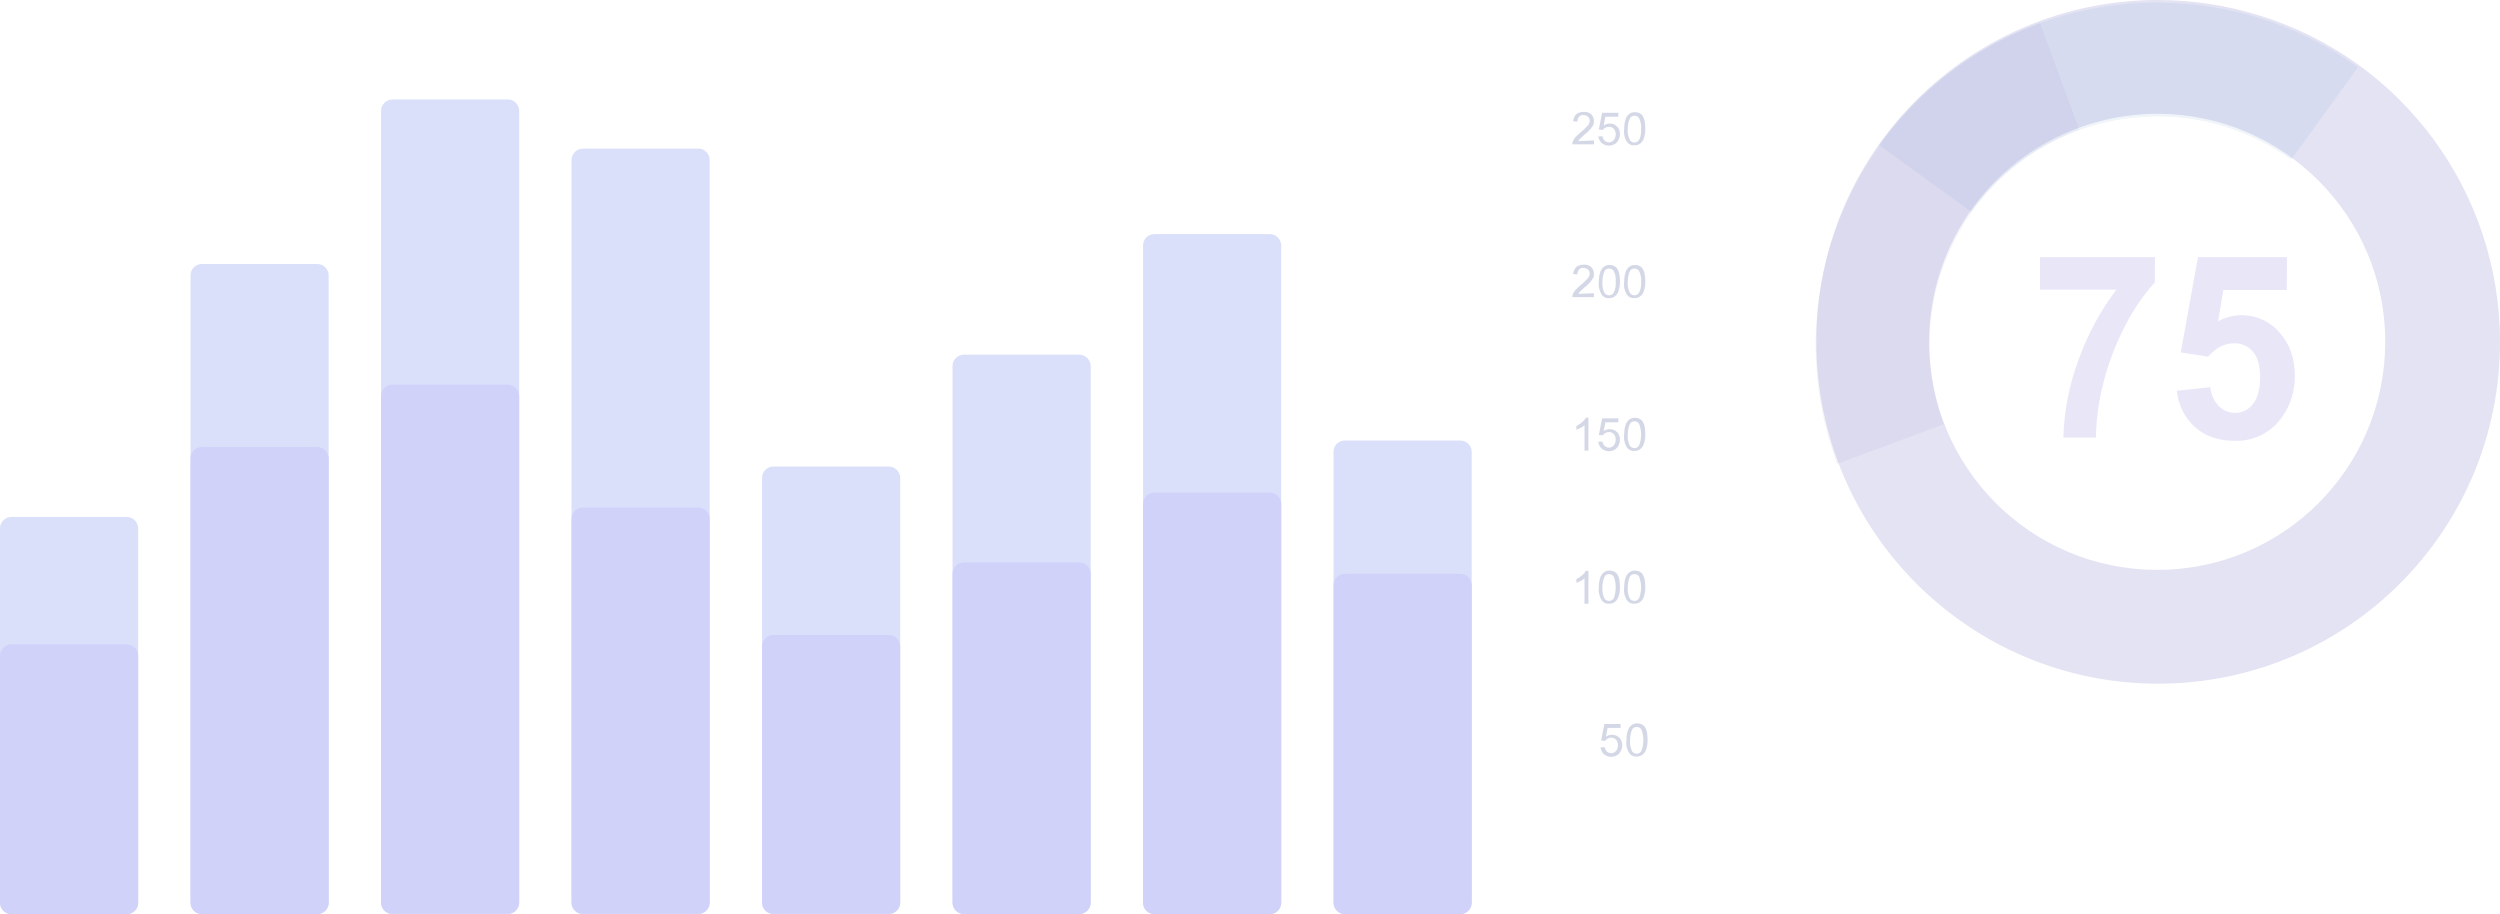 <svg xmlns="http://www.w3.org/2000/svg" viewBox="0 0 769 281.2"><path fill="#9e8dc9" d="M597.9 130.5c-13.5-36.5 5.1-77 41.6-90.6h.1L627.5 7.1c-54.6 20.1-82.6 80.8-62.5 135.4 0 .1 0 .1.1.2z" opacity=".1"/><path fill="#699bc9" d="M606.3 65.1c12-16.6 30.6-27.2 51.1-29 2.1-.2 4.1-.3 6.2-.3 14.8 0 29.2 4.7 41.2 13.3l20.5-28.4C707.4 7.7 685.8.8 663.7.8c-3.1 0-6.2.1-9.3.4-30.6 2.6-58.5 18.5-76.4 43.4z" opacity=".1"/><path fill="#7376c7" d="M663.7 17.5V35c38.7.1 70.1 31.5 70 70.3-.1 38.8-31.5 70.1-70.3 70-38.8-.1-70.1-31.5-70-70.3.1-30.6 20-57.7 49.3-66.8 6.8-2.1 13.9-3.2 21-3.2V0c-58.1.1-105.1 47.2-105 105.3.1 58.1 47.2 105.1 105.3 105 58.1-.1 105.1-47.2 105-105.3-.1-46-30-86.6-73.9-100.2C684.9 1.6 674.3 0 663.7 0z" opacity=".2"/><path fill="#b6acea" d="M662.9 79.1h-35.4v10H651c-5 6.6-8.9 13.9-11.7 21.7-2.8 7.6-4.4 15.7-4.6 23.8h10c.1-5.7.9-11.4 2.3-16.9 1.6-6.2 3.9-12.2 6.9-17.9 2.4-4.7 5.4-9 8.9-12.9l.1-7.8m40.6 0h-27.4l-5.3 29.3 8.4 1.3c2.4-2.7 5-4.1 8-4.1 2.2-.1 4.4.9 5.8 2.6 1.5 1.7 2.2 4.3 2.2 7.8 0 3.7-.7 6.4-2.2 8.3-1.3 1.7-3.3 2.7-5.5 2.7-1.9 0-3.7-.8-5-2.1-1.5-1.6-2.4-3.6-2.6-5.8l-10.3 1.1c.4 4.3 2.4 8.3 5.6 11.2 3.1 2.8 7.2 4.2 12.2 4.2 5.8.2 11.4-2.6 14.6-7.4 2.6-3.6 3.9-8 3.9-12.4 0-5.6-1.6-10.1-4.8-13.6-4.7-5.4-12.5-6.8-18.8-3.4l1.6-9.6h19.5l.1-10.1" opacity=".302"/><path fill="#d4d7e6" d="M501.4 36.3c.3-.5.8-.7 1.4-.7.6 0 1.1.3 1.4.8.5 1 .7 2.2.6 3.3.1 1.1-.1 2.3-.6 3.3-.5.8-1.5 1.1-2.3.6-.2-.1-.5-.3-.6-.6-.5-1-.7-2.2-.6-3.3 0-1.2.2-2.4.7-3.4zm-.9 7.4c.5.7 1.4 1.1 2.3 1 .7 0 1.3-.2 1.8-.6.5-.4.9-1 1.1-1.7.3-.9.4-1.9.4-2.8 0-.8-.1-1.6-.2-2.4-.1-.5-.3-1-.6-1.5-.2-.4-.6-.7-1-.9-.4-.2-.9-.3-1.4-.3-.7 0-1.3.2-1.8.6-.5.4-.9 1-1.1 1.7-.3.9-.4 1.9-.4 2.9-.2 1.4.1 2.8.9 4zm-7.8.3c.6.5 1.4.8 2.2.8 1 0 2-.4 2.6-1.2.5-.7.8-1.5.8-2.4 0-.9-.3-1.7-.9-2.3-.6-.6-1.4-.9-2.2-.9-.7 0-1.3.2-1.9.6l.5-2.7h4v-1.2h-5l-1 5.1 1.2.2c.2-.3.4-.5.8-.7.3-.2.7-.3 1.1-.3.6 0 1.1.2 1.5.6.4.5.6 1.1.6 1.7 0 .6-.2 1.3-.6 1.8-.4.4-.9.7-1.5.7-.5 0-.9-.2-1.3-.5-.4-.4-.6-.9-.7-1.4l-1.3.1c.2.8.5 1.5 1.1 2zm-7.2-.6c.1-.2.3-.5.5-.7.2-.2.7-.6 1.4-1.3.7-.5 1.3-1.1 1.9-1.8.3-.4.6-.8.8-1.2.2-.4.2-.8.2-1.2 0-.8-.3-1.5-.8-2-.6-.6-1.4-.8-2.3-.8-.8 0-1.6.2-2.3.7-.6.6-.9 1.3-1 2.2l1.3.1c0-.5.2-1.1.5-1.5.4-.4.9-.6 1.4-.5.5 0 1 .2 1.4.5.3.3.5.8.5 1.2 0 .5-.2 1.1-.6 1.5-.7.8-1.4 1.5-2.2 2.1-.6.5-1.1 1-1.6 1.5-.3.4-.6.8-.8 1.3-.1.3-.2.6-.1.9h6.6v-1.2zm15.9 39.9c.3-.5.8-.7 1.4-.7.6 0 1.1.3 1.4.8.5 1 .7 2.2.6 3.3.1 1.1-.1 2.3-.6 3.3-.5.8-1.5 1.1-2.3.6-.2-.1-.5-.3-.6-.6-.5-1-.7-2.2-.6-3.3 0-1.2.2-2.4.7-3.4zm-.9 7.4c.5.7 1.4 1.1 2.3 1 .7 0 1.3-.2 1.8-.6.5-.4.9-1 1.1-1.7.3-.9.4-1.9.4-2.8 0-.8-.1-1.6-.2-2.4-.1-.5-.3-1-.6-1.5-.2-.4-.6-.7-1-.9-.4-.2-.9-.3-1.4-.3-.7 0-1.3.2-1.8.6-.5.4-.9 1-1.1 1.7-.3.9-.4 1.9-.4 2.9-.2 1.4.1 2.8.9 4zm-6.9-7.4c.3-.5.8-.7 1.4-.7.6 0 1.1.3 1.4.8.5 1 .7 2.2.6 3.3.1 1.1-.1 2.3-.6 3.3-.5.8-1.5 1.1-2.3.6-.2-.1-.5-.3-.6-.6-.5-1-.7-2.2-.6-3.3 0-1.2.2-2.4.7-3.4zm-.9 7.4c.5.7 1.4 1.1 2.3 1 .7 0 1.3-.2 1.8-.6.5-.4.9-1 1.1-1.7.3-.9.4-1.9.4-2.8 0-.8-.1-1.6-.2-2.4-.1-.5-.3-1-.6-1.5-.2-.4-.6-.7-1-.9-.4-.2-.9-.3-1.4-.3-.7 0-1.3.2-1.8.6-.5.4-.9 1-1.1 1.7-.3.9-.4 1.9-.4 2.9-.2 1.4.2 2.8.9 4zm-7.2-.3c.1-.2.3-.5.5-.7.2-.2.7-.6 1.4-1.3.7-.5 1.3-1.1 1.9-1.8.3-.4.6-.8.8-1.2.2-.4.2-.8.2-1.2 0-.8-.3-1.5-.8-2-.6-.6-1.4-.8-2.3-.8-.8 0-1.6.2-2.3.7-.6.6-.9 1.3-1 2.2l1.3.1c0-.5.2-1.1.5-1.5.4-.4.9-.6 1.4-.5.5 0 1 .2 1.4.5.3.3.5.8.5 1.2 0 .5-.2 1.1-.6 1.5-.7.8-1.4 1.5-2.2 2.1-.6.5-1.1 1-1.6 1.5-.3.4-.6.8-.8 1.3-.1.3-.2.6-.1.9h6.6v-1.2zm15.9 39.9c.3-.5.8-.7 1.4-.7.6 0 1.1.3 1.4.8.8 2.1.8 4.4 0 6.6-.5.8-1.5 1.1-2.3.6-.2-.1-.5-.3-.6-.6-.5-1-.7-2.2-.6-3.3 0-1.2.2-2.4.7-3.4zm-.9 7.4c.5.7 1.4 1.1 2.3 1 .7 0 1.3-.2 1.8-.6.5-.4.9-1 1.1-1.7.3-.9.4-1.9.4-2.8 0-.8-.1-1.6-.2-2.4-.1-.5-.3-1-.6-1.5-.2-.4-.6-.7-1-.9-.4-.2-.9-.3-1.4-.3-.7 0-1.3.2-1.8.6-.5.4-.9 1-1.1 1.7-.3.9-.4 1.9-.4 2.9-.2 1.4.1 2.8.9 4zm-7.8.3c.6.5 1.4.8 2.2.8 1 0 2-.4 2.6-1.2.5-.7.8-1.5.8-2.4 0-.9-.3-1.7-.9-2.3-.6-.6-1.4-.9-2.2-.9-.7 0-1.3.2-1.9.6l.5-2.7h4v-1.2h-5l-1 5.1 1.2.1c.2-.3.4-.5.8-.7.3-.2.7-.3 1.1-.3.6 0 1.1.2 1.5.6.4.5.6 1.1.6 1.7 0 .6-.2 1.3-.6 1.8-.4.4-.9.7-1.5.7-.5 0-.9-.2-1.3-.5-.4-.4-.6-.9-.7-1.4l-1.3.1c.2.9.5 1.6 1.1 2.1zm-4.1-9.5h-.8c-.3.5-.6 1-1.1 1.3-.5.5-1.1.9-1.8 1.2v1.2c.5-.2.9-.4 1.3-.6.4-.2.8-.5 1.2-.8v7.8h1.2zm12.8 48.8c.3-.5.8-.7 1.4-.7.6 0 1.1.3 1.4.8.8 2.1.8 4.4 0 6.6-.5.8-1.5 1.1-2.3.6-.2-.1-.5-.3-.6-.6-.5-1-.7-2.2-.6-3.3 0-1.2.2-2.4.7-3.4zm-.9 7.4c.5.7 1.4 1.1 2.3 1 .7 0 1.3-.2 1.8-.6.5-.4.9-1 1.1-1.7.3-.9.4-1.9.4-2.8 0-.8-.1-1.6-.2-2.4-.1-.5-.3-1-.6-1.5-.2-.4-.6-.7-1-.9-.4-.2-.9-.3-1.4-.3-.7 0-1.3.2-1.8.6-.5.4-.9 1-1.1 1.7-.3.9-.4 1.9-.4 2.9-.2 1.4.1 2.8.9 4zm-6.9-7.4c.3-.5.8-.7 1.4-.7.6 0 1.1.3 1.4.8.8 2.1.8 4.4 0 6.6-.5.8-1.5 1.1-2.3.6-.2-.1-.5-.3-.6-.6-.5-1-.7-2.2-.6-3.3 0-1.2.2-2.4.7-3.4zm-.9 7.4c.5.7 1.4 1.1 2.3 1 .7 0 1.3-.2 1.8-.6.5-.4.9-1 1.1-1.7.3-.9.4-1.9.4-2.8 0-.8-.1-1.6-.2-2.4-.1-.5-.3-1-.6-1.5-.2-.4-.6-.7-1-.9-.4-.2-.9-.3-1.4-.3-.7 0-1.3.2-1.8.6-.5.4-.9 1-1.1 1.7-.3.9-.4 1.9-.4 2.9-.2 1.4.2 2.8.9 4zm-4.1-9.1h-.8c-.3.5-.6 1-1.1 1.3-.5.5-1.1.9-1.8 1.2v1.2c.5-.2.9-.4 1.3-.6.4-.2.8-.5 1.2-.8v7.8h1.2zm13.5 48.7c.3-.5.8-.7 1.4-.7.6 0 1.1.3 1.4.8.8 2.1.8 4.4 0 6.6-.5.8-1.5 1.1-2.3.6-.2-.1-.5-.3-.6-.6-.5-1-.7-2.2-.6-3.3 0-1.2.2-2.4.7-3.4zm-.9 7.4c.5.7 1.4 1.1 2.3 1 .7 0 1.3-.2 1.8-.6.5-.4.9-1 1.1-1.7.3-.9.4-1.9.4-2.8 0-.8-.1-1.6-.2-2.4-.1-.5-.3-1-.6-1.5-.2-.4-.6-.7-1-.9-.4-.2-.9-.3-1.4-.3-.7 0-1.3.2-1.8.6-.5.4-.9 1-1.1 1.7-.3.9-.4 1.9-.4 2.9-.2 1.4.1 2.8.9 4zm-7.8.3c.6.5 1.4.8 2.2.8 1 0 2-.4 2.6-1.2.5-.7.8-1.5.8-2.4 0-.9-.3-1.7-.9-2.3-.6-.6-1.4-.9-2.2-.9-.7 0-1.3.2-1.9.6l.5-2.7h4v-1.2h-5l-1 5.1 1.2.1c.2-.3.4-.5.8-.7.3-.2.7-.3 1.1-.3.6 0 1.1.2 1.5.6.4.5.6 1.1.6 1.7 0 .6-.2 1.3-.6 1.8-.4.4-.9.7-1.5.7-.5 0-.9-.2-1.3-.5-.4-.4-.6-.9-.7-1.4l-1.3.1c.2.9.5 1.6 1.1 2.1z"/><g opacity=".5"><path fill="#b6c2f6" d="M62.1 81.2h35.5c1.9 0 3.5 1.6 3.5 3.5v193c0 1.9-1.6 3.5-3.5 3.5H62.1c-1.9 0-3.5-1.6-3.5-3.5v-193c0-2 1.6-3.5 3.5-3.5zm58.6-50.6h35.5c1.9 0 3.5 1.6 3.5 3.5v243.6c0 1.9-1.6 3.5-3.5 3.5h-35.5c-1.9 0-3.5-1.6-3.5-3.5V34.1c0-1.9 1.6-3.5 3.5-3.5zm58.6 15.1h35.5c1.9 0 3.5 1.6 3.5 3.5v228.5c0 1.9-1.6 3.5-3.5 3.5h-35.5c-1.9 0-3.5-1.6-3.5-3.5V49.2c0-1.9 1.6-3.5 3.5-3.5zm58.6 97.8h35.5c1.9 0 3.5 1.6 3.5 3.5v130.7c0 1.9-1.6 3.5-3.5 3.5h-35.5c-1.9 0-3.5-1.6-3.5-3.5V147c0-1.9 1.5-3.5 3.5-3.5zm58.6-34.4H332c1.9 0 3.5 1.6 3.5 3.5v165c0 1.9-1.6 3.5-3.5 3.5h-35.5c-1.9 0-3.5-1.6-3.5-3.5v-165c0-1.9 1.5-3.5 3.5-3.5zM355.1 72h35.5c1.9 0 3.5 1.6 3.5 3.5v202.2c0 1.9-1.6 3.5-3.5 3.5h-35.5c-1.9 0-3.5-1.6-3.5-3.5V75.5c0-1.9 1.5-3.5 3.5-3.5zm58.6 63.5h35.5c1.9 0 3.5 1.6 3.5 3.5v138.7c0 1.9-1.6 3.5-3.5 3.5h-35.5c-1.9 0-3.5-1.6-3.5-3.5V139c0-2 1.5-3.5 3.5-3.5zM3.5 159H39c1.9 0 3.5 1.6 3.5 3.5v115.2c0 1.9-1.6 3.5-3.5 3.5H3.5c-1.9 0-3.5-1.6-3.5-3.5V162.5c0-1.9 1.6-3.5 3.5-3.5z" class="st6"/><path fill="#a4a5f5" d="M62.1 137.5h35.5c1.9 0 3.5 1.6 3.5 3.5v136.7c0 1.9-1.6 3.5-3.5 3.5H62.1c-1.9 0-3.5-1.6-3.5-3.5V141c0-1.9 1.6-3.5 3.5-3.5zm58.6-19.2h35.5c1.9 0 3.5 1.6 3.5 3.5v155.8c0 1.9-1.6 3.5-3.5 3.5h-35.5c-1.9 0-3.5-1.6-3.5-3.5V121.8c0-1.9 1.6-3.5 3.5-3.5zm58.6 37.8h35.5c1.9 0 3.5 1.6 3.5 3.5v118c0 1.9-1.6 3.5-3.5 3.5h-35.5c-1.9 0-3.5-1.6-3.5-3.5v-118c0-1.9 1.6-3.5 3.5-3.5zm58.6 39.2h35.5c1.9 0 3.5 1.6 3.5 3.5v78.8c0 1.9-1.6 3.5-3.5 3.5h-35.5c-1.9 0-3.5-1.6-3.5-3.5v-78.8c0-1.9 1.5-3.5 3.5-3.5zm58.6-22.3H332c1.9 0 3.5 1.6 3.5 3.5v101.2c0 1.9-1.6 3.5-3.5 3.5h-35.5c-1.9 0-3.5-1.6-3.5-3.5V176.5c0-1.9 1.5-3.5 3.5-3.5zm58.6-21.5h35.5c1.9 0 3.5 1.6 3.5 3.5v122.7c0 1.9-1.6 3.5-3.5 3.5h-35.5c-1.9 0-3.5-1.6-3.5-3.5V155c0-1.9 1.5-3.5 3.5-3.5zm58.6 25h35.5c1.9 0 3.5 1.6 3.5 3.5v97.7c0 1.9-1.6 3.5-3.5 3.5h-35.5c-1.9 0-3.5-1.6-3.5-3.5V180c0-1.9 1.5-3.5 3.5-3.5zM3.5 198.2H39c1.9 0 3.5 1.6 3.5 3.5v76c0 1.9-1.6 3.5-3.5 3.5H3.5c-1.9 0-3.5-1.6-3.5-3.5v-76c0-2 1.6-3.5 3.5-3.5z" class="st7"/></g></svg>